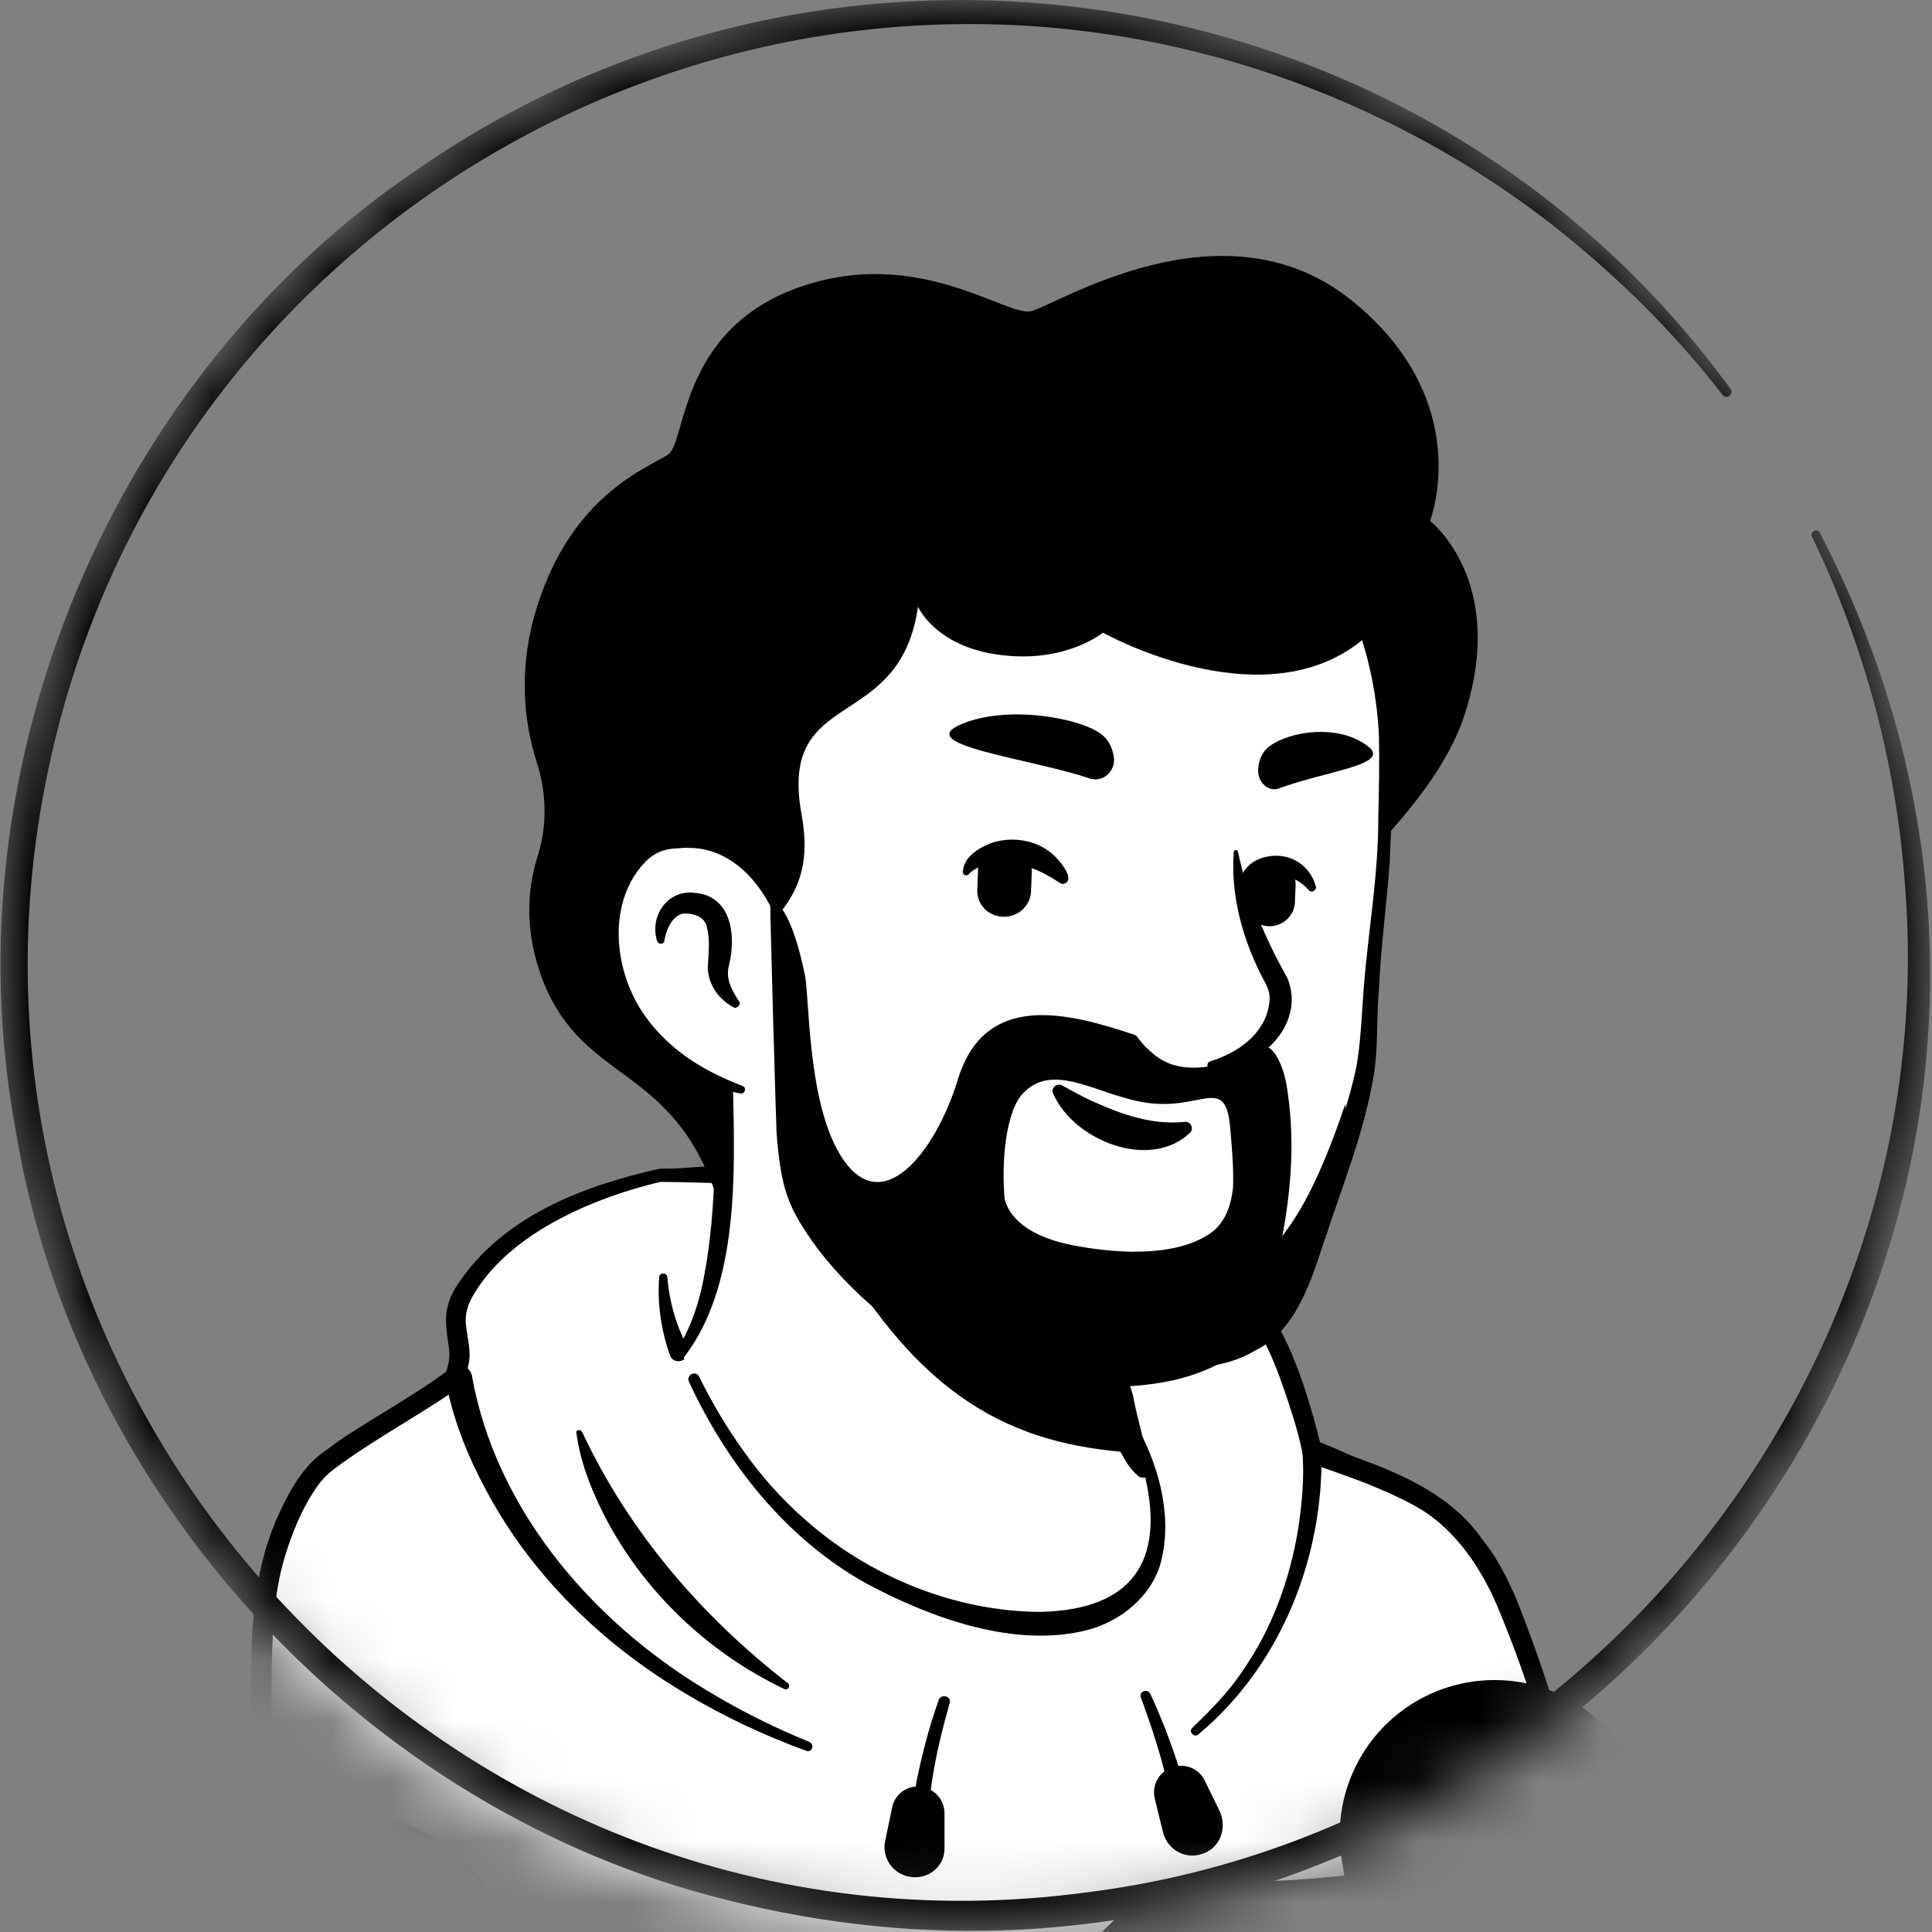 <svg width="32" height="32" viewBox="0 0 32 32" fill="none" xmlns="http://www.w3.org/2000/svg">
<rect x="0" y="0" width="32" height="32" fill="#808080" stroke="none"/>
<mask id="mask0_1812_40913" style="mask-type:alpha" maskUnits="userSpaceOnUse" x="0" y="0" width="32" height="32">
<circle cx="15.947" cy="15.947" r="15.947" fill="#D9D9D9"/>
</mask>
<g mask="url(#mask0_1812_40913)">
<path d="M24.69 29.114C24.617 29.166 24.533 29.218 24.46 29.271C24.376 29.323 24.303 29.375 24.22 29.417C24.146 29.459 24.084 29.501 24.01 29.543C24 29.553 23.989 29.553 23.979 29.563C23.738 29.71 23.488 29.846 23.237 29.971C23.163 30.013 23.08 30.055 23.006 30.086C23.006 30.086 22.996 30.097 22.986 30.097C22.902 30.139 22.818 30.18 22.735 30.222C22.567 30.306 22.39 30.379 22.222 30.452C22.139 30.494 22.044 30.526 21.961 30.557C21.877 30.588 21.783 30.63 21.699 30.662C21.616 30.693 21.521 30.735 21.438 30.766C21.438 30.766 21.438 30.766 21.427 30.766C21.344 30.797 21.25 30.829 21.166 30.86C20.978 30.923 20.779 30.986 20.591 31.048C20.528 31.069 20.455 31.09 20.392 31.111C20.193 31.174 19.995 31.226 19.796 31.268C19.723 31.289 19.65 31.299 19.566 31.32C19.378 31.362 19.179 31.404 18.991 31.446C18.949 31.456 18.918 31.456 18.876 31.467C18.813 31.477 18.74 31.488 18.677 31.498C18.583 31.509 18.499 31.529 18.405 31.54C18.363 31.55 18.322 31.55 18.28 31.561C18.227 31.571 18.165 31.582 18.102 31.582C17.935 31.603 17.757 31.624 17.59 31.645C17.537 31.655 17.474 31.655 17.422 31.665H17.412C17.338 31.676 17.265 31.676 17.192 31.686C17.119 31.697 17.046 31.697 16.973 31.697C16.931 31.697 16.878 31.707 16.837 31.707C16.753 31.707 16.68 31.718 16.607 31.718C16.502 31.718 16.408 31.728 16.303 31.728C16.199 31.728 16.105 31.728 16 31.728C15.927 31.728 15.854 31.728 15.78 31.728C11.367 31.665 7.404 29.794 4.57 26.824C4.57 26.824 4.57 26.813 4.559 26.813C4.246 26.531 4.518 25.025 5.783 24.073C7.373 22.871 11.179 22.118 11.179 22.118C11.179 22.118 12.654 21.877 18.123 23.017C21.323 23.686 23.759 24.659 25.119 27.294C25.401 27.838 25.684 28.674 24.69 29.114Z" fill="white"/>
<path d="M18.154 22.902C20.162 23.31 22.306 23.749 23.958 25.077C24.512 25.527 24.878 26.186 25.182 26.824C25.328 27.137 25.474 27.462 25.59 27.807C25.652 28.037 25.746 28.298 25.694 28.57C25.684 28.643 25.621 28.737 25.569 28.79C25.328 29.03 25.067 29.177 24.805 29.365C23.268 30.431 21.501 31.184 19.671 31.582C15.592 32.471 11.179 31.78 7.592 29.637C6.4 28.915 5.302 28.037 4.361 27.001C4.256 26.876 4.256 26.667 4.256 26.531C4.267 26.217 4.35 25.914 4.455 25.631C4.706 24.983 5.03 24.335 5.584 23.885C5.982 23.613 6.41 23.383 6.85 23.195C8.23 22.609 9.684 22.201 11.179 22.034C11.305 22.024 11.325 22.201 11.2 22.222C9.767 22.515 8.345 22.954 7.017 23.55C6.536 23.791 6.024 24 5.637 24.377C5.271 24.774 5.009 25.265 4.8 25.767C4.664 26.071 4.57 26.552 4.612 26.792C5.271 27.576 6.044 28.267 6.881 28.863C11.461 32.063 18.416 32.272 23.289 29.605C23.728 29.365 24.157 29.093 24.565 28.811C24.763 28.674 24.973 28.559 25.129 28.403C25.14 28.392 25.129 28.403 25.129 28.413C25.129 28.424 25.119 28.434 25.119 28.434C25.129 28.308 25.088 28.141 25.035 27.974C24.847 27.367 24.544 26.729 24.22 26.175C23.707 25.349 22.839 24.826 21.961 24.408C21.354 24.125 20.716 23.906 20.068 23.697C19.42 23.488 18.761 23.31 18.102 23.153C17.935 23.111 17.987 22.871 18.154 22.902Z" fill="black"/>
<path d="M26.123 30.599C25.924 29.051 25.046 26.447 24.512 25.746C23.927 24.983 23.686 24.742 21.731 24.084C21.626 23.561 21.239 22.243 20.779 21.689C20.078 20.633 18.165 20.392 17.589 20.518C17.589 20.518 14.494 19.43 10.928 19.43C9.799 19.681 8.491 20.194 7.78 21.271C7.299 21.982 7.843 22.212 7.602 22.86C7.54 23.027 6.076 23.864 5.48 24.366C5.208 24.586 4.904 25.14 4.695 25.861C4.277 27.336 4.727 29.375 4.204 31.153C3.2 34.583 1.161 35.608 1.161 35.608H28.183C28.162 35.597 26.552 33.861 26.123 30.599Z" fill="white"/>
<path d="M25.966 30.62C25.757 29.25 25.338 27.89 24.805 26.614C24.544 25.997 24.146 25.401 23.592 25.035C23.31 24.858 22.996 24.722 22.672 24.586C22.348 24.46 22.013 24.345 21.689 24.23C21.637 24.209 21.595 24.167 21.584 24.115C21.542 23.906 21.49 23.707 21.427 23.498C21.155 22.651 20.863 21.71 20.068 21.218C19.461 20.852 18.74 20.674 18.039 20.643C17.903 20.643 17.757 20.643 17.631 20.664H17.59C17.579 20.664 17.558 20.664 17.548 20.654C17.046 20.413 16.491 20.267 15.948 20.12C14.316 19.744 12.612 19.587 10.938 19.576C9.914 19.817 8.481 20.382 7.854 21.427C7.749 21.595 7.697 21.762 7.718 21.95C7.739 22.16 7.812 22.39 7.759 22.609C7.739 22.703 7.718 22.808 7.676 22.892C7.592 23.006 7.456 23.08 7.352 23.153C6.808 23.509 6.254 23.822 5.731 24.188C5.553 24.314 5.386 24.429 5.26 24.607C4.894 25.129 4.674 25.757 4.58 26.384C4.413 27.66 4.58 28.957 4.413 30.233C4.225 31.509 3.733 32.742 3.043 33.83C2.562 34.562 1.976 35.242 1.234 35.712L1.161 35.42H28.183L28.068 35.681C27.754 35.325 27.503 34.939 27.273 34.531C26.562 33.339 26.144 31.989 25.966 30.62ZM26.28 30.578C26.395 31.467 26.614 32.345 26.949 33.182C27.284 34.008 27.702 34.813 28.288 35.493C28.371 35.587 28.298 35.765 28.172 35.754H1.15C1.067 35.754 0.993 35.681 0.993 35.597C0.993 35.535 1.025 35.482 1.077 35.461C1.244 35.367 1.412 35.231 1.569 35.095C2.939 33.861 3.796 32.031 4.078 30.212C4.319 28.507 3.869 26.667 4.633 25.046C4.81 24.669 5.03 24.272 5.386 24.031C6.034 23.55 6.745 23.195 7.383 22.724C7.393 22.724 7.393 22.714 7.393 22.714C7.383 22.724 7.372 22.745 7.372 22.756C7.435 22.609 7.456 22.484 7.435 22.316C7.404 22.107 7.352 21.825 7.425 21.605C7.456 21.48 7.519 21.365 7.582 21.271C8.335 20.141 9.663 19.639 10.928 19.357C11.284 19.367 11.65 19.305 12.005 19.305C12.497 19.305 12.999 19.378 13.49 19.441C14.902 19.66 16.261 20.037 17.652 20.34L17.558 20.329C17.882 20.267 18.186 20.298 18.499 20.34C20.507 20.643 21.187 21.522 21.731 23.393C21.793 23.603 21.846 23.812 21.898 24.031L21.793 23.906C22.797 24.261 23.927 24.586 24.565 25.516C24.795 25.799 24.962 26.133 25.108 26.468C25.642 27.806 26.06 29.155 26.28 30.578Z" fill="black"/>
<path d="M9.642 23.718C10.416 25.37 11.618 26.771 13.051 27.88C13.103 27.922 13.051 28.005 12.988 27.974C11.712 27.367 10.635 26.332 9.997 25.077C9.788 24.659 9.61 24.209 9.548 23.739C9.527 23.686 9.61 23.665 9.642 23.718Z" fill="black"/>
<path d="M21.888 24.063C21.919 25.809 21.208 27.597 19.848 28.727C19.817 28.758 19.775 28.748 19.744 28.716C19.712 28.685 19.723 28.643 19.754 28.612C20.058 28.319 20.361 28.016 20.591 27.66C21.072 26.97 21.365 26.154 21.501 25.328C21.563 24.92 21.605 24.481 21.574 24.073C21.563 23.875 21.877 23.854 21.888 24.063Z" fill="black"/>
<path d="M15.728 28.214C15.488 29.061 15.289 29.982 15.404 30.86C15.435 31.059 15.132 31.111 15.09 30.902C15.038 30.421 15.101 29.95 15.184 29.49C15.278 29.03 15.393 28.591 15.55 28.152C15.592 28.047 15.77 28.099 15.728 28.214Z" fill="black"/>
<path d="M19.054 28.058C19.399 28.8 19.639 29.574 19.827 30.358C19.848 30.442 19.796 30.526 19.712 30.546C19.629 30.567 19.545 30.515 19.524 30.431C19.42 29.846 19.284 29.26 19.095 28.685C19.033 28.497 18.97 28.308 18.897 28.12C18.855 28.026 19.001 27.953 19.054 28.058Z" fill="black"/>
<path d="M7.822 22.818C8.209 24.931 9.694 26.719 11.482 27.859C12.089 28.246 12.737 28.58 13.406 28.852C13.448 28.873 13.469 28.915 13.448 28.957C13.438 28.999 13.386 29.02 13.354 28.999C12.664 28.748 11.995 28.434 11.367 28.058C10.091 27.305 8.973 26.259 8.22 24.983C7.833 24.324 7.529 23.634 7.383 22.881C7.362 22.756 7.446 22.64 7.571 22.62C7.686 22.588 7.812 22.682 7.822 22.818Z" fill="black"/>
<path d="M15.101 31.09C14.808 31.059 14.599 30.787 14.661 30.494L14.776 29.94C14.818 29.72 15.027 29.563 15.247 29.595C15.466 29.616 15.644 29.804 15.644 30.034V30.599C15.655 30.892 15.404 31.122 15.101 31.09Z" fill="black"/>
<path d="M19.922 30.703C19.639 30.808 19.336 30.64 19.263 30.348L19.127 29.793C19.075 29.574 19.189 29.354 19.409 29.271C19.618 29.197 19.859 29.291 19.953 29.49L20.204 30.003C20.329 30.285 20.204 30.609 19.922 30.703Z" fill="black"/>
<path d="M6.295 35.597C6.295 35.597 6.201 33.265 5.888 32.638" stroke="black" stroke-width="5.126" stroke-miterlimit="10" stroke-linecap="round" stroke-linejoin="round"/>
<path d="M24.753 30.39C24.753 30.39 25.338 33.673 25.108 35.597" stroke="black" stroke-width="5.126" stroke-miterlimit="10" stroke-linecap="round" stroke-linejoin="round"/>
<path d="M23.069 33.548C23.069 33.548 21.521 33.778 20.162 33.715" stroke="black" stroke-width="5.126" stroke-miterlimit="10" stroke-linecap="round" stroke-linejoin="round"/>
<path d="M11.095 22.442C10.949 22.024 10.886 21.595 10.918 21.156C10.918 21.114 10.949 21.093 10.991 21.093C11.022 21.093 11.053 21.124 11.053 21.156C11.085 21.553 11.2 21.961 11.388 22.306C11.482 22.515 11.168 22.651 11.095 22.442Z" fill="black"/>
<path d="M18.165 22.996C17.872 22.337 17.15 22.003 16.512 21.773C16.115 21.647 15.676 21.553 15.257 21.49C14.243 21.333 12.81 21.093 11.796 20.988C11.786 20.988 11.786 20.967 11.796 20.967C12.089 20.936 12.382 20.936 12.674 20.936C13.553 20.957 14.431 21.051 15.299 21.187C16.167 21.323 17.098 21.584 17.757 22.212C17.966 22.431 18.154 22.682 18.206 22.986C18.217 23.017 18.175 23.027 18.165 22.996Z" fill="black"/>
<path d="M19.137 25.684C18.918 26.761 17.495 27.409 15.101 26.437C12.612 25.433 11.535 23.038 11.263 22.327C12.737 19.566 11.713 17.652 11.713 17.652C15.111 17.36 18.081 21.333 18.081 21.333L18.541 23.299C18.583 23.467 18.667 23.613 18.792 23.718C19.012 24.105 19.273 24.994 19.137 25.684Z" fill="white"/>
<path d="M11.211 22.358C11.409 22.055 11.535 21.699 11.618 21.354C11.775 20.633 11.828 19.901 11.838 19.169V18.897C11.807 18.625 11.713 18.343 11.608 18.092C11.472 17.757 11.963 17.548 12.12 17.882C12.141 17.924 12.141 17.997 12.141 18.039C12.173 19.462 12.235 21.292 11.336 22.473C11.273 22.536 11.148 22.442 11.211 22.358Z" fill="black"/>
<path d="M18.196 21.312C18.353 21.407 18.405 21.532 18.426 21.658C18.489 21.909 18.468 22.18 18.531 22.442C18.583 22.693 18.74 22.933 18.782 23.195C18.834 23.467 18.991 24.042 19.054 24.324C19.075 24.387 19.033 24.46 18.96 24.471C18.918 24.481 18.886 24.471 18.855 24.45C18.719 24.335 18.656 24.22 18.573 24.073C18.437 23.822 18.343 23.592 18.259 23.31C18.186 23.059 18.217 22.787 18.154 22.526C18.102 22.275 17.956 22.034 17.903 21.773C17.872 21.647 17.861 21.511 17.956 21.354C18.018 21.292 18.123 21.271 18.196 21.312Z" fill="black"/>
<path d="M18.949 24.073C16.952 23.969 15.32 23.341 13.731 20.507C15.069 21.689 16.648 22.139 18.311 22.348L18.531 23.31C18.573 23.477 18.824 23.969 18.949 24.073Z" fill="black"/>
<path d="M18.866 23.686C19.221 24.356 19.43 25.192 19.211 25.935C19.043 26.458 18.562 26.845 18.039 26.991C16.826 27.315 15.425 26.803 14.348 26.227C13.02 25.485 12.037 24.241 11.409 22.881C11.367 22.776 11.514 22.693 11.577 22.797C11.796 23.237 12.047 23.665 12.329 24.052C12.612 24.45 12.936 24.816 13.302 25.14C14.369 26.102 15.812 26.698 17.255 26.698C18.74 26.656 19.305 25.872 18.96 24.429C18.907 24.199 18.824 23.958 18.709 23.759C18.646 23.676 18.803 23.582 18.866 23.686Z" fill="black"/>
<path d="M22.913 11.127C23.101 12.005 22.954 12.591 22.871 15.017C22.829 16.167 22.651 16.596 22.599 17.882C22.578 18.468 22.149 19.273 21.992 19.744C21.783 20.382 21.574 21.239 21.093 21.856C20.842 22.17 20.539 22.358 20.037 22.442C19.869 22.473 19.702 22.222 19.566 22.274C17.924 22.996 16.125 22.661 14.494 21.239C13.783 20.612 12.716 19.095 12.267 18.05C12.173 17.83 11.754 18.29 11.158 17.631C10.332 16.732 9.339 14.923 9.83 11.723C10.625 6.536 14.735 5.929 17.778 6.505C20.842 7.08 22.41 8.816 22.913 11.127Z" fill="white"/>
<path d="M11.681 18.552C11.441 18.154 11.127 17.799 10.845 17.422C10.426 16.847 10.113 16.188 9.903 15.508C8.826 12.141 9.851 7.571 13.616 6.484C14.996 6.065 16.46 6.097 17.861 6.358C19.744 6.682 21.626 7.644 22.547 9.391C22.881 10.039 23.132 10.74 23.205 11.461C23.247 11.943 23.163 12.424 23.111 12.894C23.048 13.365 23.038 13.825 23.017 14.295C22.965 14.996 22.871 15.686 22.839 16.387C22.797 16.858 22.829 17.328 22.756 17.799C22.599 18.74 22.243 19.618 21.95 20.507C21.72 21.187 21.49 22.023 20.79 22.369C20.288 22.672 19.681 22.682 19.127 22.64C19.043 22.64 18.98 22.62 18.918 22.64C17.569 22.902 16.314 22.672 15.184 21.856C14.641 21.427 13.992 21.02 13.584 20.455C13.543 20.392 13.626 20.319 13.678 20.371C14.003 20.695 14.39 20.946 14.787 21.187C15.195 21.438 15.561 21.699 15.969 21.877C16.837 22.295 17.809 22.358 18.75 22.191C18.803 22.18 18.907 22.16 18.959 22.17C19.305 22.191 19.639 22.222 19.974 22.17C20.382 22.107 20.779 21.929 21.009 21.595C21.25 21.26 21.375 20.8 21.543 20.361C21.867 19.493 22.254 18.635 22.452 17.736C22.536 17.349 22.557 16.763 22.588 16.356C22.662 15.425 22.829 14.505 22.829 13.563C22.839 13.093 22.85 12.622 22.839 12.162C22.714 9.82 21.365 7.812 19.137 6.986C16.659 6.055 13.354 6.118 11.535 8.282C10.656 9.318 10.248 10.677 10.06 12.005C9.705 14.118 9.841 16.209 11.524 17.746L12.016 18.259C12.204 18.531 11.848 18.803 11.681 18.552Z" fill="black"/>
<path d="M12.915 15.226C12.915 15.226 12.591 13.658 11.064 13.846C9.746 14.013 9.286 17.171 12.277 18.05" fill="white"/>
<path d="M12.141 16.68C11.901 16.544 11.733 16.314 11.723 16.031C11.733 15.822 11.765 15.582 11.712 15.373C11.681 15.174 11.472 15.122 11.315 15.132C11.148 15.163 11.043 15.373 11.012 15.54C11.012 15.55 11.001 15.582 11.001 15.592C10.991 15.645 10.907 15.645 10.886 15.592C10.75 15.184 11.054 14.735 11.493 14.787C12.11 14.829 12.194 15.477 12.079 15.969C12.016 16.178 12.099 16.366 12.214 16.544L12.235 16.575C12.288 16.638 12.204 16.722 12.141 16.68Z" fill="black"/>
<path d="M20.507 14.118C20.664 14.86 20.957 15.55 21.323 16.199C21.647 16.994 20.811 17.746 20.068 17.715C19.984 17.715 19.974 17.6 20.047 17.579C20.518 17.433 20.947 17.119 21.02 16.638C21.051 16.491 21.009 16.366 20.936 16.241C20.591 15.592 20.382 14.85 20.434 14.118C20.434 14.065 20.507 14.065 20.507 14.118Z" fill="black"/>
<path d="M12.863 15.237C12.622 14.62 12.099 14.034 11.399 14.044C11.336 14.034 11.231 14.055 11.169 14.055C10.991 14.065 10.844 14.128 10.709 14.254C10.039 14.923 10.154 16.105 10.698 16.847C10.886 17.108 11.127 17.339 11.399 17.527C11.671 17.715 11.974 17.861 12.298 17.987C12.371 18.008 12.34 18.123 12.267 18.113C11.566 17.966 10.897 17.621 10.437 17.046C9.725 16.188 9.579 14.756 10.426 13.919C10.614 13.752 10.876 13.626 11.137 13.626C11.221 13.626 11.346 13.605 11.43 13.626C11.869 13.647 12.288 13.867 12.559 14.212C12.8 14.505 12.936 14.86 12.978 15.216C12.978 15.278 12.884 15.299 12.863 15.237Z" fill="black"/>
<path d="M18.719 22.254C19.2 22.149 19.482 21.678 19.441 21.197C19.43 21.124 19.545 21.103 19.556 21.177C19.733 21.773 19.409 22.421 18.834 22.651C18.531 22.766 18.405 22.306 18.719 22.254Z" fill="black"/>
<path d="M19.712 18.761C19.043 19.399 17.778 18.886 17.443 18.112C17.401 18.018 17.506 17.935 17.59 17.977C17.767 18.071 17.924 18.165 18.091 18.238C18.573 18.457 19.075 18.635 19.608 18.583C19.712 18.562 19.786 18.688 19.712 18.761Z" fill="black"/>
<path d="M16.607 15.184C16.356 15.174 16.167 14.965 16.188 14.714L16.199 14.421C16.209 14.17 16.418 13.982 16.669 14.003C16.92 14.013 17.109 14.222 17.088 14.473L17.077 14.766C17.067 15.007 16.858 15.195 16.607 15.184Z" fill="black"/>
<path d="M21.009 15.341C20.779 15.331 20.601 15.132 20.612 14.902L20.622 14.63C20.633 14.4 20.831 14.222 21.061 14.233C21.291 14.243 21.469 14.442 21.459 14.672L21.448 14.944C21.438 15.174 21.239 15.352 21.009 15.341Z" fill="black"/>
<path d="M17.548 14.62C17.203 14.39 16.826 14.233 16.408 14.316C16.272 14.337 16.136 14.379 16.052 14.473C16.021 14.515 15.948 14.505 15.948 14.442C15.958 14.233 16.136 14.097 16.303 14.013C16.628 13.846 17.077 13.877 17.37 14.097C17.475 14.159 17.83 14.546 17.642 14.63C17.6 14.651 17.579 14.64 17.548 14.62Z" fill="black"/>
<path d="M20.539 14.672C20.539 14.233 21.082 14.076 21.417 14.233C21.605 14.316 21.741 14.484 21.794 14.682C21.814 14.745 21.72 14.797 21.679 14.745C21.501 14.536 21.198 14.431 20.957 14.557C20.884 14.599 20.873 14.63 20.852 14.672C20.852 14.881 20.549 14.871 20.539 14.672Z" fill="black"/>
<path d="M18.05 12.894C18.269 12.967 18.489 12.769 18.447 12.528C18.426 12.403 18.374 12.277 18.269 12.183C17.956 11.901 16.659 11.65 15.875 12.016C15.184 12.35 17.046 12.559 18.05 12.894Z" fill="black"/>
<path d="M21.177 13.061C20.999 13.124 20.811 12.936 20.842 12.716C20.852 12.601 20.894 12.486 20.978 12.403C21.229 12.152 22.086 11.953 22.63 12.34C23.101 12.664 21.992 12.758 21.177 13.061Z" fill="black"/>
<path d="M24.261 11.828C23.969 12.737 23.268 13.501 22.818 14.013C22.923 13.522 22.829 13.229 22.85 12.884C22.881 12.413 23.048 11.89 23.017 11.681C22.996 11.493 22.954 11.315 22.912 11.127C22.86 10.897 22.797 10.677 22.724 10.457C21.082 12.057 18.269 10.479 18.269 10.479C18.269 10.479 17.673 10.97 16.627 10.855C15.508 10.74 15.205 10.05 15.205 10.05C14.902 12.162 12.905 11.357 13.271 13.459C13.375 14.034 13.375 14.588 12.884 15.163C12.8 14.871 12.392 13.678 11.053 13.846C9.788 14.003 9.307 16.931 11.921 17.935C11.89 18.907 11.995 20.225 11.89 19.88C11.158 17.621 9.694 17.977 9.004 16.272C8.68 15.456 8.732 14.735 8.899 14.201C9.067 13.689 9.056 13.135 8.889 12.622C8.701 12.026 8.554 11.127 8.899 10.039C9.485 8.178 10.74 7.749 11.064 7.529C11.388 7.31 11.231 5.302 13.501 4.675C15.31 4.173 16.669 5.229 17.067 5.156C17.464 5.082 20.246 3.252 22.39 4.978C24.46 6.651 23.686 8.627 23.686 8.627C23.686 8.627 24.973 9.621 24.261 11.828Z" fill="black"/>
<path d="M21.239 20.476C21.396 19.65 21.448 18.814 21.312 17.988C21.26 17.674 21.072 17.151 20.779 17.381C20.664 17.475 20.068 17.663 19.953 17.674C19.618 17.705 19.367 17.663 19.127 17.475C18.855 17.255 18.855 17.161 18.792 17.14C17.694 16.774 16.314 16.408 15.864 17.883C15.498 19.085 14.578 20.267 13.898 19.096C13.375 18.207 13.406 16.513 13.333 16.157C13.156 15.279 12.905 14.85 12.758 14.976C12.758 15.258 12.852 18.594 12.863 18.772C12.936 19.692 13.051 19.985 13.469 20.581C13.888 21.177 15.352 22.798 17.255 22.934C19.169 23.07 20.225 22.913 21.291 21.689C22.254 20.581 22.285 18.28 22.285 18.28C21.814 19.671 21.49 20.131 21.239 20.476ZM16.931 18.123C17.474 17.527 18.269 18.218 19.127 18.28C19.974 18.343 20.319 17.81 20.382 18.751C20.403 18.981 20.434 19.368 20.424 19.629C20.424 19.64 20.424 19.65 20.424 19.661C20.392 19.953 20.298 20.278 20.005 20.455C19.388 20.842 18.395 20.748 17.757 20.623C16.868 20.445 16.68 20.037 16.638 19.849C16.575 19.044 16.711 18.364 16.931 18.123Z" fill="black"/>
<path d="M30.139 8.816C36.486 21.041 25.328 34.834 12.026 31.467C6.055 29.982 1.255 24.805 0.261 18.729C-0.868 12.685 1.861 6.191 6.965 2.771C13.961 -2.039 23.655 -0.439 28.664 6.442C28.695 6.473 28.685 6.525 28.643 6.557C28.612 6.588 28.559 6.578 28.528 6.536C27.838 5.647 27.054 4.842 26.196 4.12C24.784 2.918 23.132 1.976 21.386 1.339C12.497 -1.882 2.74 3.472 0.795 12.769C-1.401 23.184 7.456 32.774 18.018 31.341C26.165 30.316 32.22 22.797 31.55 14.62C31.404 12.643 30.881 10.688 30.013 8.889C29.992 8.857 30.013 8.816 30.044 8.795C30.076 8.774 30.118 8.784 30.139 8.816Z" fill="black"/>
</g>
</svg>
